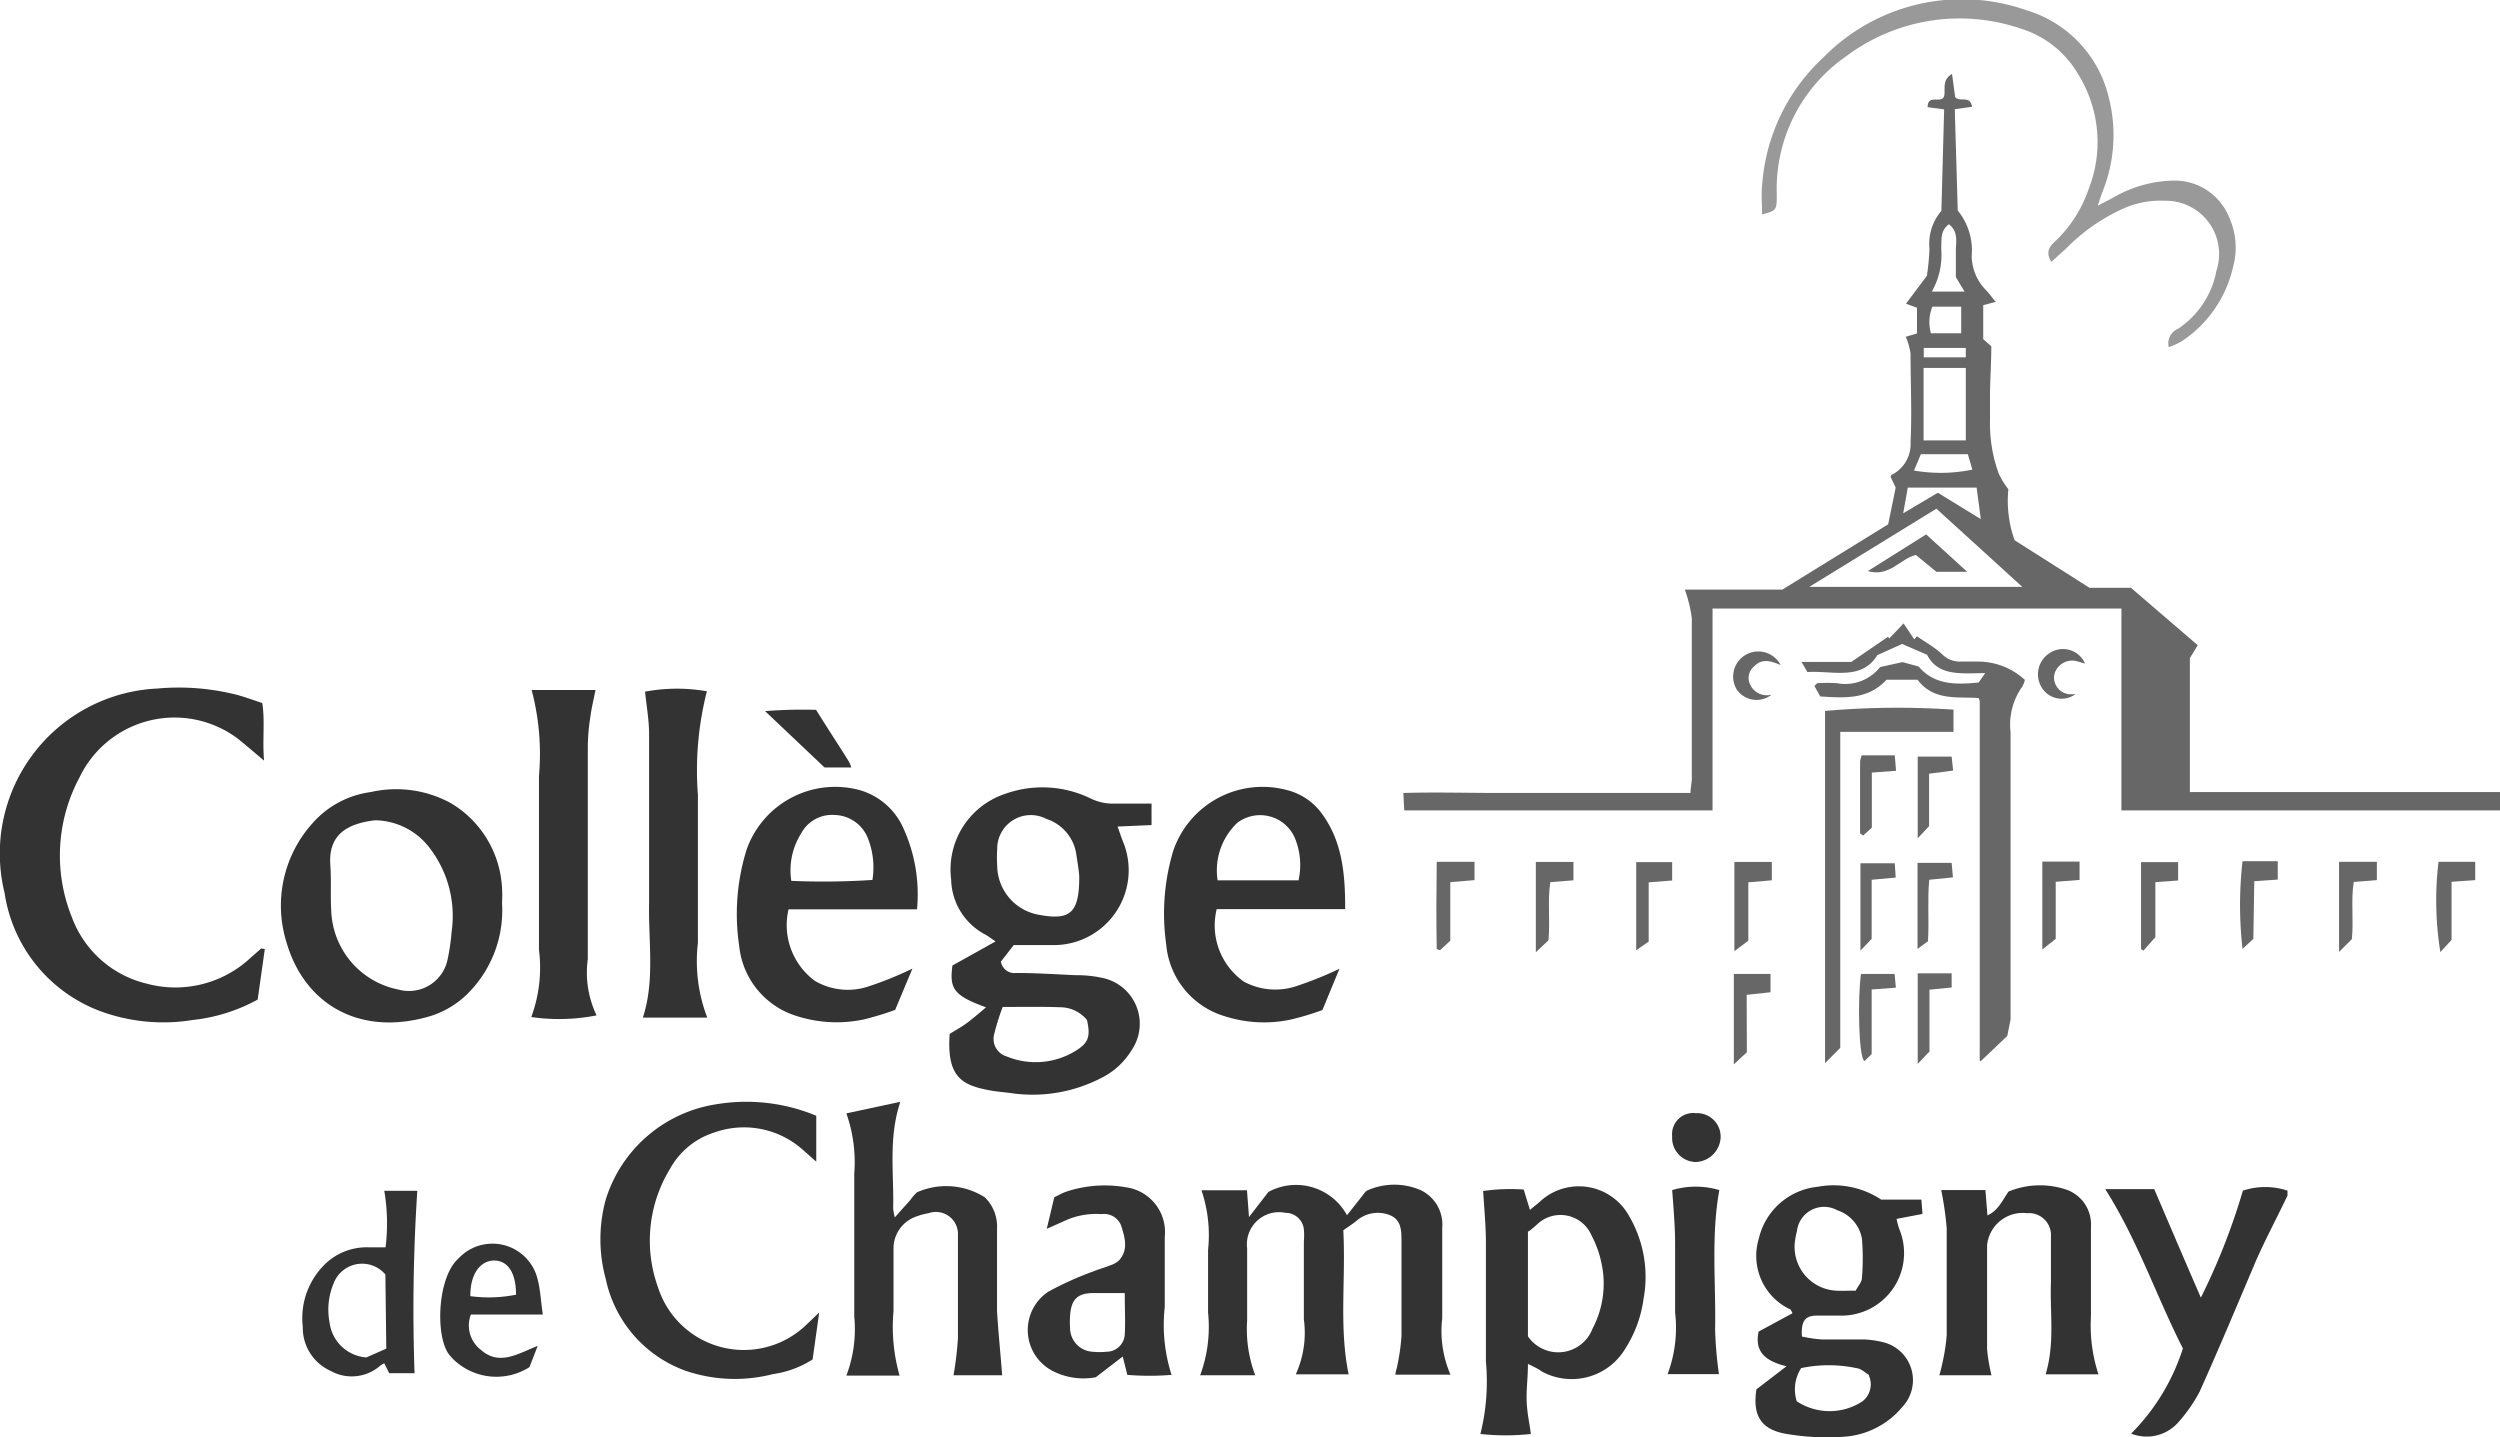 <svg id="College_de_Champigny" data-name="College de Champigny" xmlns="http://www.w3.org/2000/svg" viewBox="0 0 136.23 78.31"><defs><style>.cls-1{fill:#999;}.cls-2{fill:#333;}.cls-3{fill:#454545;}.cls-4{fill:#666766;}</style></defs><title>champigny</title><path class="cls-1" d="M170.06,19.76a.86.86,0,0,1,.5-1,4.87,4.87,0,0,0,2.1-3.18,2.9,2.9,0,0,0-2.81-3.8,5,5,0,0,0-2.49.53,10.2,10.2,0,0,0-2.89,2.07l-.81.73c-.35-.57-.06-.87.24-1.15a7,7,0,0,0,1.78-2.78,7,7,0,0,0-.56-6.3A5.49,5.49,0,0,0,162,2.4a10.31,10.31,0,0,0-9.55,1.53,8.79,8.79,0,0,0-3.75,7.5c0,.85,0,.88-.8,1.1,0-.54-.05-1.06,0-1.56a10.47,10.47,0,0,1,3.34-7,10.58,10.58,0,0,1,11.07-2.57,6.52,6.52,0,0,1,4.46,4.67,8.27,8.27,0,0,1-.32,5.22c-.08.2-.14.4-.26.76l.84-.44a6.77,6.77,0,0,1,3.32-.93,3.2,3.2,0,0,1,3,2,4,4,0,0,1,.2,2.76,6.57,6.57,0,0,1-2.79,4A4.12,4.12,0,0,1,170.06,19.76Z" transform="translate(-51.88 -0.84)"/><path class="cls-2" d="M105.61,55.73c-1.76-.64-2-1-1.83-2.28l2.35-1.31c-.28-.19-.42-.3-.57-.38a3.47,3.47,0,0,1-1.85-3,4.34,4.34,0,0,1,2.94-4.66,6,6,0,0,1,4.68.26,2.78,2.78,0,0,0,1.1.27c.71,0,1.43,0,2.2,0V45.8l-1.85.08c.11.31.19.56.29.81a4.08,4.08,0,0,1-3.73,5.65c-.69,0-1.38,0-2.22,0l-.7.9a.75.75,0,0,0,.83.62c1.08,0,2.16.07,3.24.12a6.55,6.55,0,0,1,1.47.15,2.55,2.55,0,0,1,1.58,3.94,4,4,0,0,1-1.63,1.5,8.12,8.12,0,0,1-4.91.84c-.44-.06-.89-.09-1.32-.18-1.4-.28-2.22-.74-2.05-3.05.32-.2.69-.4,1-.64S105.23,56.06,105.61,55.73Zm5.08-7.09c0-.25-.08-.71-.15-1.18a2.4,2.4,0,0,0-1.65-2,1.83,1.83,0,0,0-2.67,1.65,6.91,6.91,0,0,0,0,.91,2.74,2.74,0,0,0,2.28,2.67C110.17,51,110.69,50.62,110.69,48.64Zm-4.17,7.07a11.76,11.76,0,0,0-.45,1.43,1,1,0,0,0,.67,1.27,4.15,4.15,0,0,0,3.74-.3c.73-.44.83-.81.63-1.69a1.89,1.89,0,0,0-1.37-.69C108.7,55.69,107.65,55.71,106.52,55.71Z" transform="translate(-51.88 -0.84)"/><path class="cls-2" d="M66.31,52.56l-.39,2.75a9.43,9.43,0,0,1-3.53,1.11,9.94,9.94,0,0,1-5.15-.52,8.16,8.16,0,0,1-5.11-6.4,9,9,0,0,1,8.32-11.14,12.87,12.87,0,0,1,4.37.35c.43.12.84.27,1.35.44.16,1,0,2,.1,3.14-.54-.46-1-.85-1.42-1.19a5.74,5.74,0,0,0-8.63,2.09,9,9,0,0,0-.42,7.64,5.78,5.78,0,0,0,4.07,3.61A6,6,0,0,0,65.57,53l.55-.48Z" transform="translate(-51.88 -0.84)"/><path class="cls-2" d="M120.28,75.78h-3a7.59,7.59,0,0,0,.43-3.41c0-1.13,0-2.27,0-3.41a7.65,7.65,0,0,0-.36-3.26h2.48l.11,1.46L121,65.79a3.16,3.16,0,0,1,4.28,1.27l.79-1c.11-.13.2-.3.34-.36a3.61,3.61,0,0,1,2.9,0,2.08,2.08,0,0,1,1.16,2.06c0,1.64,0,3.27,0,4.91a6,6,0,0,0,.45,3.08h-3c0-.19.09-.36.11-.53a12,12,0,0,0,.22-1.56c0-1.72,0-3.44,0-5.16,0-.57,0-1.17-.6-1.43a1.77,1.77,0,0,0-1.87.31c-.24.19-.5.36-.7.5.14,2.71-.24,5.26.29,7.85h-2.88a5.49,5.49,0,0,0,.44-3c0-1.41,0-2.82,0-4.24a3.61,3.61,0,0,0,0-.66,1,1,0,0,0-1-.9,1.75,1.75,0,0,0-2.09,1.94c0,1.3,0,2.6,0,3.91A7.13,7.13,0,0,0,120.28,75.78Z" transform="translate(-51.88 -0.84)"/><path class="cls-2" d="M79.24,50.11A6.4,6.4,0,0,1,77.35,55,5,5,0,0,1,75,56.3c-3.58.93-6.54-.73-7.52-4.15a6.71,6.71,0,0,1,1.42-6.44A5.13,5.13,0,0,1,72.09,44a6.22,6.22,0,0,1,4.35.6,5.71,5.71,0,0,1,2.8,4.73C79.26,49.55,79.24,49.83,79.24,50.11Zm-6.85-4.57H72.3c-1.47.18-2.54.76-2.42,2.43.06.83,0,1.67.05,2.49a4.54,4.54,0,0,0,3.65,4.3,2.15,2.15,0,0,0,2.68-1.59,11.5,11.5,0,0,0,.23-1.56,6.08,6.08,0,0,0-1.18-4.54A3.8,3.8,0,0,0,72.39,45.54Z" transform="translate(-51.88 -0.84)"/><path class="cls-2" d="M147.59,76.55l1.64-1.26c-1.11-.27-1.76-.76-1.52-1.89l1.85-1c-.07-.12-.09-.19-.13-.21a3.22,3.22,0,0,1-1.71-3.85,3.67,3.67,0,0,1,3.21-2.83,4.69,4.69,0,0,1,3.46.7h2.19l.06.78-1.41.27a4.26,4.26,0,0,0,.14.54,3.41,3.41,0,0,1-3.25,4.73c-.41,0-.83,0-1.24,0-.66,0-.86.32-.81,1.14a7.33,7.33,0,0,0,1.09.16c.77,0,1.55,0,2.32,0a5.32,5.32,0,0,1,1.06.16,2.13,2.13,0,0,1,1,3.52,4.52,4.52,0,0,1-3.17,1.62,13.09,13.09,0,0,1-3.06-.14C147.85,78.77,147.37,78,147.59,76.55ZM153,71.17c.13-.25.33-.46.34-.68a13,13,0,0,0,0-2.16A2,2,0,0,0,152,66.79a1.49,1.49,0,0,0-2.2,1.13,4.26,4.26,0,0,0-.1.49,2.39,2.39,0,0,0,2.22,2.76C152.24,71.19,152.54,71.17,153,71.17Zm.75,4.61c-.2-.11-.45-.37-.72-.39a7.32,7.32,0,0,0-3,0,2.13,2.13,0,0,0-.24,1.81,3.26,3.26,0,0,0,3.58,0A1.17,1.17,0,0,0,153.71,75.78Z" transform="translate(-51.88 -0.84)"/><path class="cls-2" d="M125.18,50.38h-7a3.74,3.74,0,0,0,1.48,3.95,3.61,3.61,0,0,0,2.91.23,20.13,20.13,0,0,0,2.3-.93l-.93,2.25a15.34,15.34,0,0,1-1.73.52,7,7,0,0,1-3.61-.19,4.48,4.48,0,0,1-3.17-3.9,11.93,11.93,0,0,1,.38-5.1A5.14,5.14,0,0,1,122,43.89a3.37,3.37,0,0,1,1.8,1.14C125,46.56,125.19,48.37,125.18,50.38Zm-2.54-1.57a3.86,3.86,0,0,0-.17-2.23,2.06,2.06,0,0,0-3.17-.9,3.57,3.57,0,0,0-1.07,3.13Z" transform="translate(-51.88 -0.84)"/><path class="cls-2" d="M101.85,50.39h-7A3.77,3.77,0,0,0,96.3,54.3a3.56,3.56,0,0,0,3,.26,18.54,18.54,0,0,0,2.3-.94l-.94,2.25a16.28,16.28,0,0,1-1.66.51,7.11,7.11,0,0,1-3.69-.17,4.46,4.46,0,0,1-3.15-3.83,11.76,11.76,0,0,1,.41-5.26,5.12,5.12,0,0,1,6.14-3.23A3.73,3.73,0,0,1,101.12,46,8.68,8.68,0,0,1,101.85,50.39ZM95,48.84a40.65,40.65,0,0,0,4.42-.05,4.32,4.32,0,0,0-.25-2.28,2,2,0,0,0-1.82-1.26,1.9,1.9,0,0,0-1.81,1A3.77,3.77,0,0,0,95,48.84Z" transform="translate(-51.88 -0.84)"/><path class="cls-2" d="M135.14,75.16c0,.76-.09,1.36-.07,2s.14,1.15.23,1.82a12.62,12.62,0,0,1-2.75,0,11.82,11.82,0,0,0,.3-3.95q0-3.24,0-6.49c0-.9-.09-1.8-.15-2.8a10.44,10.44,0,0,1,2.21-.08l.34,1.11.51-.42a3.12,3.12,0,0,1,4.82.63,6.58,6.58,0,0,1,.86,4.64,6.69,6.69,0,0,1-1,2.72,3.4,3.4,0,0,1-4.57,1.22C135.71,75.43,135.5,75.34,135.14,75.16Zm0-7.22v5.72a2,2,0,0,0,3.52-.42,5.24,5.24,0,0,0,.59-2.89,5.83,5.83,0,0,0-.65-2.2,1.84,1.84,0,0,0-2.94-.61C135.54,67.65,135.4,67.78,135.18,67.94Z" transform="translate(-51.88 -0.84)"/><path class="cls-2" d="M96.36,61.64v2.5l-.67-.59a4.82,4.82,0,0,0-4.88-1,4.21,4.21,0,0,0-2.43,2A7.5,7.5,0,0,0,87.74,71a4.91,4.91,0,0,0,8.11,2l.67-.64-.36,2.56a5.44,5.44,0,0,1-2.17.8,8.32,8.32,0,0,1-4.74-.18,6.8,6.8,0,0,1-4.36-5,8.2,8.2,0,0,1,0-4.34A7.5,7.5,0,0,1,91,61,9.91,9.91,0,0,1,96.36,61.64Z" transform="translate(-51.88 -0.84)"/><path class="cls-2" d="M106.49,75.78h-2.65a19,19,0,0,0,.24-2c0-1.88,0-3.77,0-5.65a1.2,1.2,0,0,0-1.6-1.18,3.55,3.55,0,0,0-.64.17,1.84,1.84,0,0,0-1.27,1.82c0,1.11,0,2.22,0,3.33a9.72,9.72,0,0,0,.33,3.53H98a7.13,7.13,0,0,0,.43-3.22V64.8A8,8,0,0,0,98,61.51l2.94-.63c-.66,2-.34,3.91-.39,5.83a4.12,4.12,0,0,0,.09.47c.33-.38.58-.65.83-.93a2.74,2.74,0,0,1,.38-.44,3.94,3.94,0,0,1,3.69.27,2.22,2.22,0,0,1,.67,1.72c0,1.5,0,3,0,4.49C106.28,73.44,106.4,74.59,106.49,75.78Z" transform="translate(-51.88 -0.84)"/><path class="cls-2" d="M160.4,75.78h-2.84c.06-.22.11-.39.14-.56a10.42,10.42,0,0,0,.26-1.63c0-1.94,0-3.88,0-5.82a17.67,17.67,0,0,0-.3-2.08h2.41l.11,1.38c.59-.27.8-.8,1.15-1.3a4.49,4.49,0,0,1,3.19-.09,2,2,0,0,1,1.3,2c0,1.64,0,3.27,0,4.9a8.53,8.53,0,0,0,.41,3.15h-2.88c.51-1.69.23-3.36.29-5,0-.83,0-1.66,0-2.49a1.2,1.2,0,0,0-1.3-1.29,1.95,1.95,0,0,0-2.18,1.75c0,1.88,0,3.77,0,5.65A9.58,9.58,0,0,0,160.4,75.78Z" transform="translate(-51.88 -0.84)"/><path class="cls-2" d="M90.4,38.51a17.43,17.43,0,0,0-.49,5.64q0,4,0,8.07a8.59,8.59,0,0,0,.51,4.07H86.91c.66-2,.3-4.14.34-6.22,0-3.08,0-6.15,0-9.23,0-.76-.14-1.53-.22-2.31A9.41,9.41,0,0,1,90.4,38.51Z" transform="translate(-51.88 -0.84)"/><path class="cls-2" d="M80.85,38.44h3.48c-.1.51-.22,1-.28,1.46a11.36,11.36,0,0,0-.14,1.65q0,5.78,0,11.56a5.38,5.38,0,0,0,.48,3.06,10.54,10.54,0,0,1-3.56.09,7.74,7.74,0,0,0,.42-3.66c0-3.16,0-6.32,0-9.48A13.6,13.6,0,0,0,80.85,38.44Z" transform="translate(-51.88 -0.84)"/><path class="cls-2" d="M166.6,65.64h2.67c.88,2.06,1.71,4,2.54,5.91a35.48,35.48,0,0,0,2.29-5.83,3.87,3.87,0,0,1,2.43,0c0,.12,0,.21,0,.27-.57,1.2-1.2,2.37-1.73,3.58-1,2.36-2,4.75-3.06,7.11a8.37,8.37,0,0,1-1.12,1.62,2.3,2.3,0,0,1-2.61.66,11.53,11.53,0,0,0,2.82-4.64C169.4,71.51,168.37,68.43,166.6,65.64Z" transform="translate(-51.88 -0.84)"/><path class="cls-2" d="M108.92,67.8l.41-1.72c.2-.09.41-.22.64-.3a6.66,6.66,0,0,1,3.28-.24,2.46,2.46,0,0,1,2.1,2.7c0,1.27,0,2.55,0,3.82a8.92,8.92,0,0,0,.37,3.7,15,15,0,0,1-2.41,0l-.25-1-1.47,1.13a3.68,3.68,0,0,1-2.26-.3,2.51,2.51,0,0,1-.33-4.36,17.49,17.49,0,0,1,2.49-1.12c.28-.12.58-.19.86-.31a1.34,1.34,0,0,0,.5-.27c.54-.59.32-1.26.13-1.89A1,1,0,0,0,111.9,67a4.1,4.1,0,0,0-2.1.41Zm4.25,3.5h-1.69c-.89,0-1.23.35-1.29,1.24a5,5,0,0,0,0,.67,1.3,1.3,0,0,0,1.24,1.29,3.66,3.66,0,0,0,.74,0,1,1,0,0,0,1-.93C113.21,72.88,113.17,72.16,113.17,71.3Z" transform="translate(-51.88 -0.84)"/><path class="cls-2" d="M74.47,75.67H73.09l-.27-.54a1.43,1.43,0,0,0-.21.12,2.36,2.36,0,0,1-2.72.29,2.57,2.57,0,0,1-1.51-2.39,4.11,4.11,0,0,1,1.07-3.28A3.27,3.27,0,0,1,72,68.81c.27,0,.54,0,.89,0a10.6,10.6,0,0,0-.07-3.08h1.8A99.24,99.24,0,0,0,74.47,75.67Zm-1.59-5.38a1.66,1.66,0,0,0-2.83.51,3.69,3.69,0,0,0-.21,2.11,2.18,2.18,0,0,0,2,1.9l1.09-.48Z" transform="translate(-51.88 -0.84)"/><path class="cls-2" d="M143,65.69a4.51,4.51,0,0,1,2.57,0c-.46,2.54-.18,5.08-.23,7.61a21,21,0,0,0,.21,2.42h-2.8a7.19,7.19,0,0,0,.41-3.36c0-1.24,0-2.49,0-3.73C143.16,67.71,143.08,66.75,143,65.69Z" transform="translate(-51.88 -0.84)"/><path class="cls-2" d="M81.46,72.47H77.54a1.67,1.67,0,0,0,.55,1.93c1,.88,2,.21,3.09-.22l-.45,1.16a3.37,3.37,0,0,1-4.16-.44c-.07-.08-.15-.16-.22-.25-.76-1-.64-4.21.51-5.23a2.53,2.53,0,0,1,4.33,1.19C81.33,71.16,81.35,71.74,81.46,72.47Zm-3.95-1A7.52,7.52,0,0,0,80,71.39c0-1.24-.48-1.87-1.21-1.86S77.5,70.26,77.51,71.45Z" transform="translate(-51.88 -0.84)"/><path class="cls-2" d="M96.35,39.52c.62,1,1.2,1.88,1.77,2.79a1.73,1.73,0,0,1,.15.35H96.81l-3.24-3.07A26.26,26.26,0,0,1,96.35,39.52Z" transform="translate(-51.88 -0.84)"/><path class="cls-2" d="M144.29,61.5a1.28,1.28,0,0,1,1.35,1.34,1.41,1.41,0,0,1-1.34,1.32,1.31,1.31,0,0,1-1.3-1.4A1.15,1.15,0,0,1,144.29,61.5Z" transform="translate(-51.88 -0.84)"/><path class="cls-3" d="M165.48,37s.07,0,0,0,0,0,0,0Z" transform="translate(-51.88 -0.84)"/><path class="cls-4" d="M188.12,45H167.48V34H145.2V45H128.4l-.05-.95c1.76-.05,3.47,0,5.17,0H144c0-.31.07-.55.07-.79,0-2.91,0-5.82,0-8.74a7.59,7.59,0,0,0-.38-1.55H149l5.77-3.56.41-2-.27-.57c0-.05,0-.12.08-.14a1.87,1.87,0,0,0,1-1.77c.08-1.6,0-3.22,0-4.82a3.69,3.69,0,0,0-.26-.92l.61-.18V17.61l-.6-.22,1.14-1.52a12.85,12.85,0,0,0,.14-1.48,2.76,2.76,0,0,1,.65-2.06l.15-5.53-.9-.12c0-.68.64-.25.85-.51s-.17-.94.48-1.3l.17,1.25c.21.32.83-.12.92.54l-.94.13c.05,1.8.11,3.61.16,5.52a3.43,3.43,0,0,1,.76,2.48,2.71,2.71,0,0,0,.78,1.86c.17.17.31.38.53.64l-.68.18v1.85l.44.39c0,.91-.06,1.75-.07,2.6,0,.47,0,.94,0,1.41a7.93,7.93,0,0,0,.48,2.94,4.37,4.37,0,0,0,.52.84,6.38,6.38,0,0,0,.34,2.78l4.08,2.59H168L171.64,36l-.43.7V44H187l1.17,0ZM157.4,28.56l-6.93,4.26h11.61Zm-.7-3.72H159c0-.7,0-1.33,0-2s0-1.3,0-1.95H156.7Zm2.89,2.57h-3.75l-.25,1.4,1.89-1.12,2.34,1.44Zm-1.51-14.35c-.49.36-.39.86-.42,1.31a4.08,4.08,0,0,1-.51,2.36h1.78l-.47-.79c0-.47,0-1,0-1.46S158.61,13.47,158.08,13.06Zm-1.9,13.42a8.46,8.46,0,0,0,3.18-.05l-.25-.84h-2.56Zm2.57-8.93h-1.57A2.24,2.24,0,0,0,157.1,19h1.65ZM159,19.8h-2.29v.51H159Z" transform="translate(-51.88 -0.84)"/><path class="cls-4" d="M161.26,57.29l-1.45,1.38h0a.1.1,0,0,1-.05-.06.88.88,0,0,1,0-.16,2.09,2.09,0,0,1,0-.25V39.31c0-.06,0-.11,0-.17l0-.08a.74.74,0,0,0-.06-.18c-1.13-.09-2.44.18-3.33-1h-1.69c-1,1.08-2.25,1-3.61.91l-.32-.57c.09-.08.12-.14.16-.15a7.79,7.79,0,0,1,1.08,0,2.42,2.42,0,0,0,2.34-.88l1.22-.27.88.24c.85,1,2,1,3.27.87l.36-.51c-1.27,0-2.56.2-3.17-1l-1.36-.59-1.35.61c-.86,1.4-2.4.84-3.81.92l-.32-.55h2.71l2-1.37.07.09.78-.82.58.87.15-.17c.46.33,1,.62,1.39,1a1.34,1.34,0,0,0,1,.38c.31,0,.62,0,.92,0a3.77,3.77,0,0,1,2.57,1,1.33,1.33,0,0,1-.14.36,3.59,3.59,0,0,0-.64,2.5c0,5.22,0,10.43,0,15.64Z" transform="translate(-51.88 -0.84)"/><path class="cls-4" d="M151.33,58.77V39.58a45.07,45.07,0,0,1,7-.07v1.21h-6.17V57.94Z" transform="translate(-51.88 -0.84)"/><path class="cls-4" d="M184.76,47.8h2v1l-1.29.09v3.17l-.61.66A17.65,17.65,0,0,1,184.76,47.8Z" transform="translate(-51.88 -0.84)"/><path class="cls-4" d="M181.4,47.8v1l-1.26.1c-.16,1,0,2.07-.1,3.11l-.7.7V47.8Z" transform="translate(-51.88 -0.84)"/><path class="cls-4" d="M148.43,47.81v1l-1.28.11v3.18l-.76.57V47.81Z" transform="translate(-51.88 -0.84)"/><path class="cls-4" d="M137.62,47.81v1l-1.26.1c-.16,1,0,2.07-.1,3.17l-.69.65V47.81Z" transform="translate(-51.88 -0.84)"/><path class="cls-4" d="M170.57,47.82v1l-1.24.09v3l-.65.73-.13-.08V47.82Z" transform="translate(-51.88 -0.84)"/><path class="cls-4" d="M165.2,47.79v1l-1.3.1V52l-.73.58V47.79Z" transform="translate(-51.88 -0.84)"/><path class="cls-4" d="M147.07,58.18l-.71.66V53.91h2v1l-1.3.14Z" transform="translate(-51.88 -0.84)"/><path class="cls-4" d="M130.17,47.8h2.06v1l-1.32.11V52.1l-.56.52-.18-.06C130.14,51,130.15,49.43,130.17,47.8Z" transform="translate(-51.88 -0.84)"/><path class="cls-4" d="M174.67,52l-.59.55a21.15,21.15,0,0,1,0-4.78H176v1l-1.28.09Z" transform="translate(-51.88 -0.84)"/><path class="cls-4" d="M143,47.82v1l-1.28.1v3.23l-.68.47V47.82Z" transform="translate(-51.88 -0.84)"/><path class="cls-4" d="M156.38,53.88h1.85v.77l-1.21.12v3.37l-.64.67Z" transform="translate(-51.88 -0.84)"/><path class="cls-4" d="M155.19,54.66l-1.32.1v3.52l-.39.38c-.32-.15-.38-3.44-.19-4.75h1.83Z" transform="translate(-51.88 -0.84)"/><path class="cls-4" d="M153.87,52l-.61.64V47.88h1.87l.05.78-1.31.12Z" transform="translate(-51.88 -0.84)"/><path class="cls-4" d="M156.37,47.86h1.86l.07.79-1.29.13c-.11,1.07,0,2.17-.07,3.35l-.57.42Z" transform="translate(-51.88 -0.84)"/><path class="cls-4" d="M157,45.86l-.62.66V42.07h1.85l.08.76L157,43Z" transform="translate(-51.88 -0.84)"/><path class="cls-4" d="M155.2,42.84l-1.32.1v3l-.47.43c-.1-.07-.17-.1-.17-.13,0-1.3,0-2.59,0-3.89a1.39,1.39,0,0,1,.09-.35h1.8Z" transform="translate(-51.88 -0.84)"/><path class="cls-4" d="M148.91,37.08c-.5-.21-1-.39-1.44.07a.81.81,0,0,0-.26.9,1,1,0,0,0,1.21.64,1.31,1.31,0,0,1-1.91-.29,1.37,1.37,0,1,1,2.4-1.32Z" transform="translate(-51.88 -0.84)"/><path class="cls-4" d="M165.47,37a3.64,3.64,0,0,0-.47-.14,1,1,0,0,0-1.18.75.92.92,0,0,0,.81,1.06l.34,0a1.27,1.27,0,0,1-1.86-.41,1.37,1.37,0,0,1,.44-1.82,1.31,1.31,0,0,1,1.93.52Z" transform="translate(-51.88 -0.84)"/><path class="cls-4" d="M159.08,32H157.4l-1.12-.92c-.87.21-1.43,1.22-2.62.88l3.18-2Z" transform="translate(-51.88 -0.84)"/></svg>